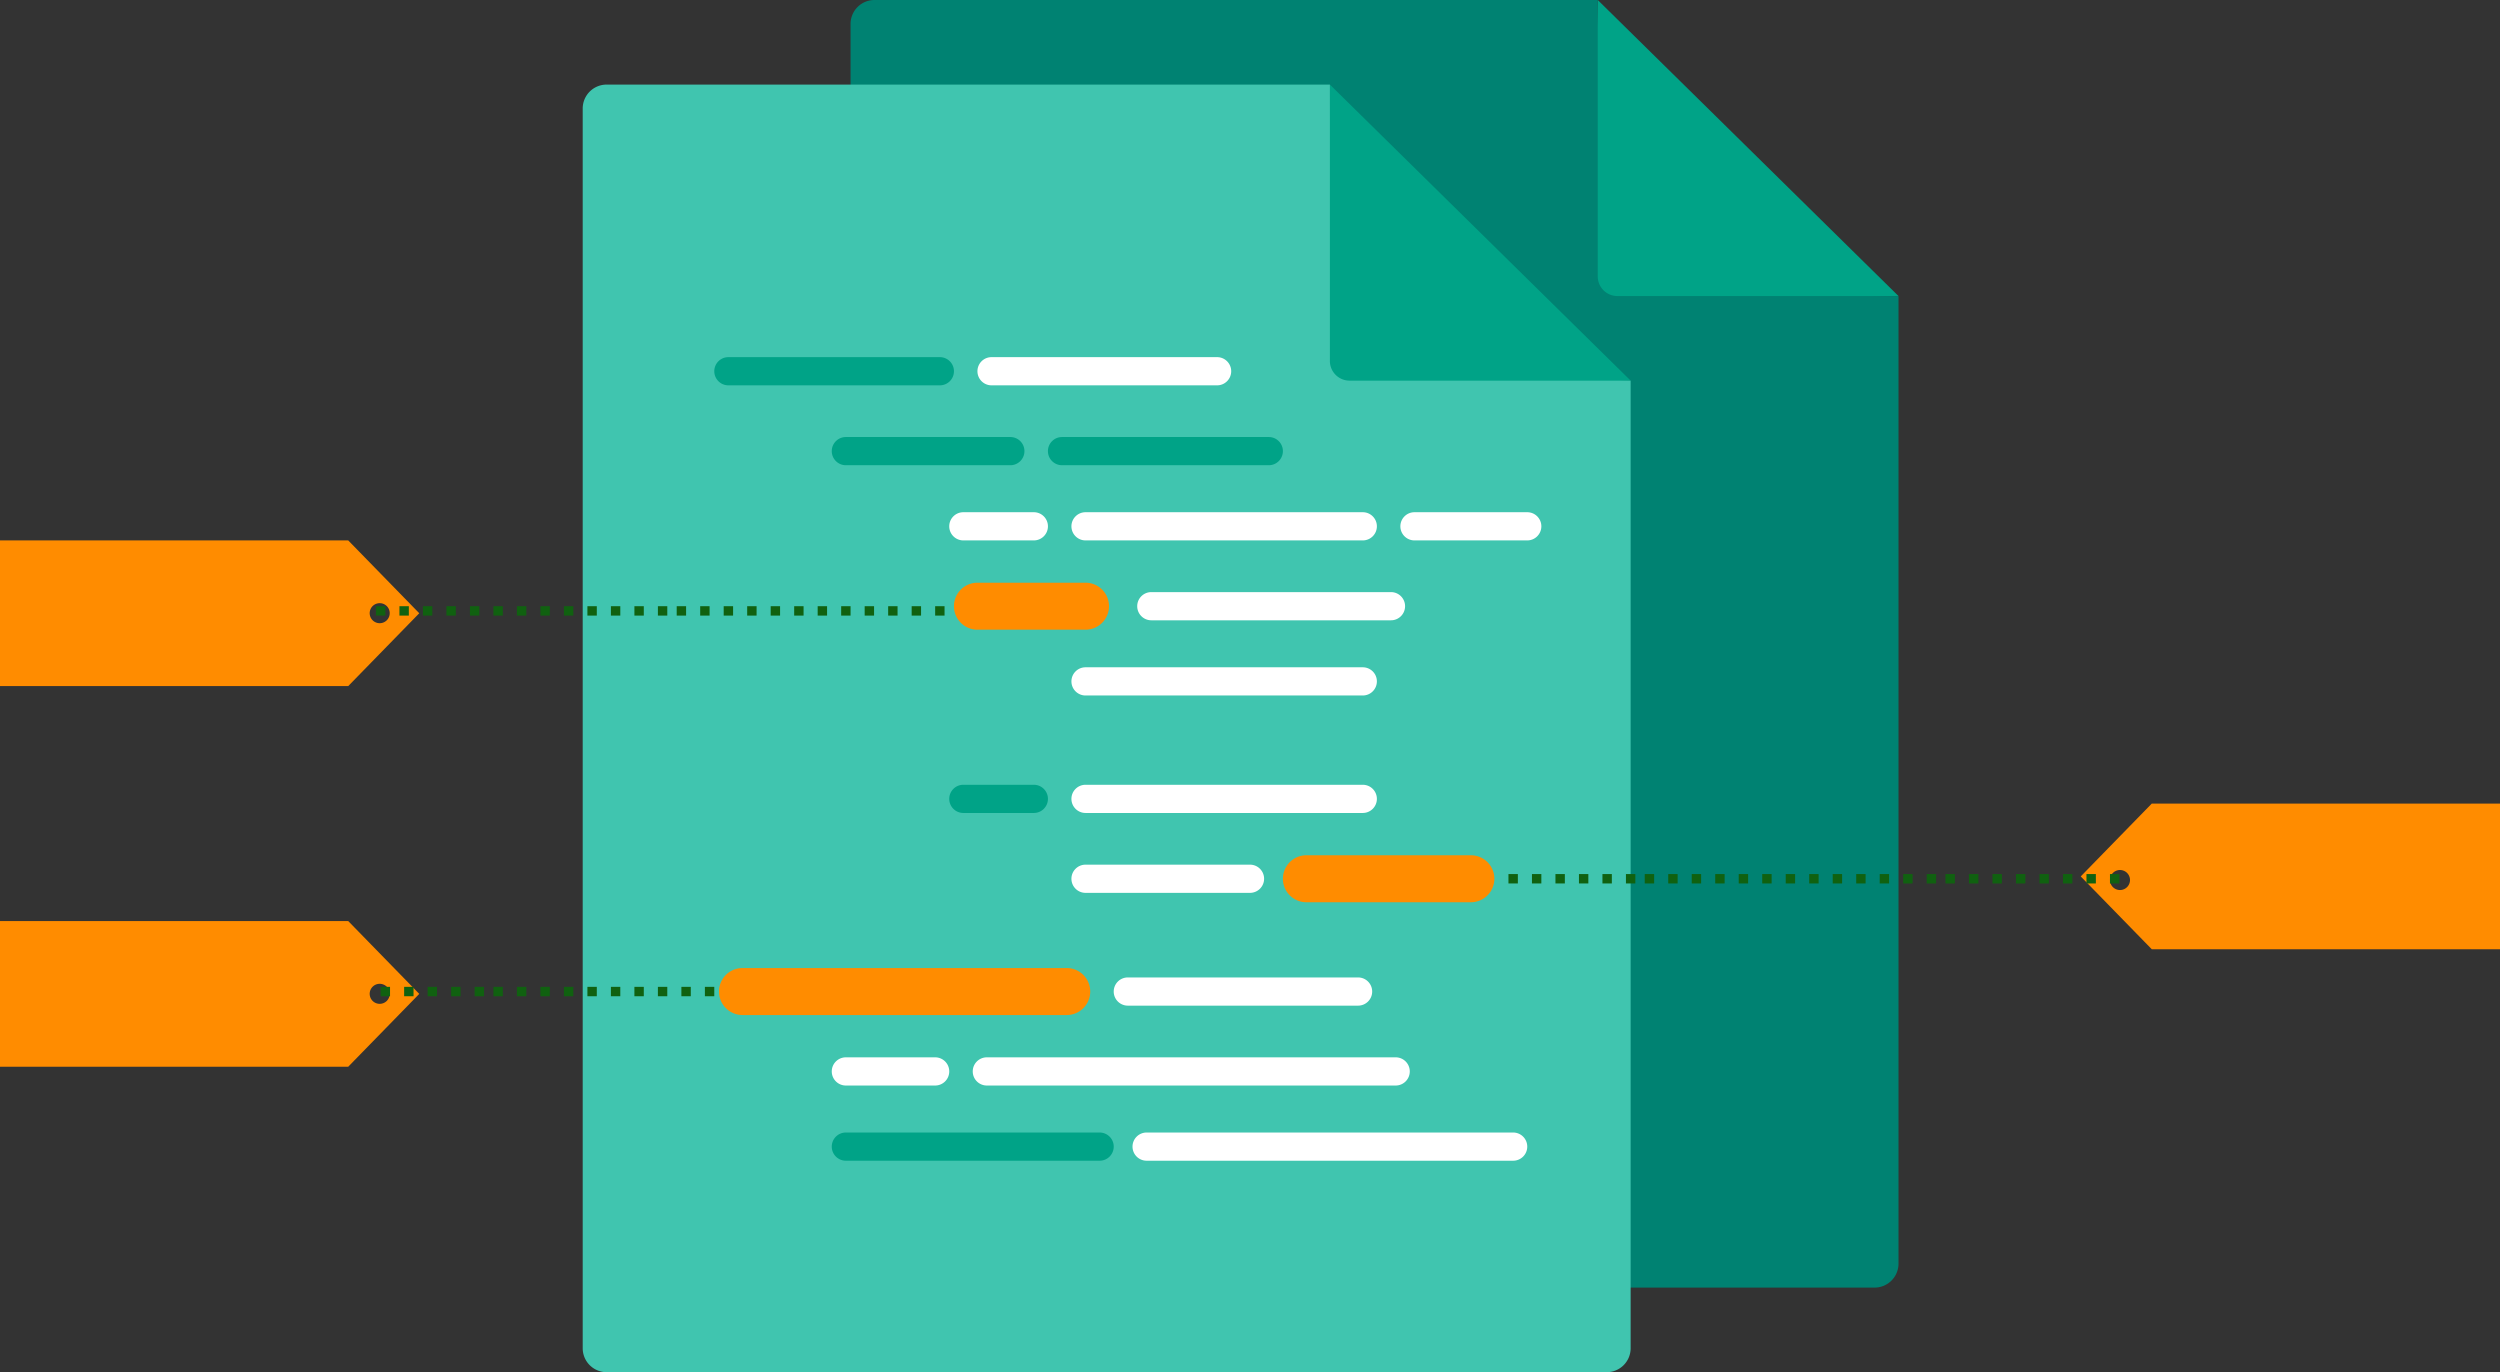 <svg xmlns="http://www.w3.org/2000/svg" viewBox="0 0 532 292"><rect x="0" y="0" width="532" height="292" fill="#333333" stroke="none"/><defs><style>.a{fill:#00a387;}.b{fill:#008272;}.c{fill:#40c5af;}.d{fill:#ff8c00;}.e{fill:#fff;}.f{fill:#106110;}</style></defs><title>swimlane-seamless-debugging-with-symbols</title><path class="a" d="M340,0l64,63-65.833,2.333Z"/><path class="b" d="M404,63H344.255A4.188,4.188,0,0,1,340,58.883V0H186.16A5.092,5.092,0,0,0,181,5.022V268.978A5.093,5.093,0,0,0,186.16,274H398.84a5.094,5.094,0,0,0,5.16-5.007Z"/><path class="a" d="M283,18l64,63-65.833,2.333Z"/><path class="c" d="M347,81H287.255A4.188,4.188,0,0,1,283,76.883V18H129.16A5.092,5.092,0,0,0,124,23.022V286.978A5.093,5.093,0,0,0,129.16,292H341.84a5.094,5.094,0,0,0,5.16-5.007Z"/><path class="d" d="M74.1,115H0v31H74.1L89.22,130.5ZM80.8,132.617a2.131,2.131,0,1,1,2.131-2.131A2.131,2.131,0,0,1,80.8,132.617Z"/><path class="d" d="M74.1,196H0v31H74.1L89.22,211.5ZM80.8,213.617a2.131,2.131,0,1,1,2.131-2.131A2.131,2.131,0,0,1,80.8,213.617Z"/><path class="a" d="M200,82H155a3,3,0,0,1,0-6h45a3,3,0,0,1,0,6Z"/><path class="e" d="M259,82H211a3,3,0,0,1,0-6h48a3,3,0,0,1,0,6Z"/><path class="a" d="M215,99H180a3,3,0,0,1,0-6h35a3,3,0,0,1,0,6Z"/><path class="a" d="M270,99H226a3,3,0,0,1,0-6h44a3,3,0,0,1,0,6Z"/><path class="e" d="M289,214H240a3,3,0,0,1,0-6h49a3,3,0,0,1,0,6Z"/><path class="e" d="M199,231H180a3,3,0,0,1,0-6h19a3,3,0,0,1,0,6Z"/><path class="e" d="M297,231H210a3,3,0,0,1,0-6h87a3,3,0,0,1,0,6Z"/><path class="a" d="M234,247H180a3,3,0,0,1,0-6h54a3,3,0,0,1,0,6Z"/><path class="e" d="M322,247H244a3,3,0,0,1,0-6h78a3,3,0,0,1,0,6Z"/><path class="e" d="M220,115H205a3,3,0,0,1,0-6h15a3,3,0,0,1,0,6Z"/><path class="e" d="M290,115H231a3,3,0,0,1,0-6h59a3,3,0,0,1,0,6Z"/><path class="e" d="M296,132H245a3,3,0,0,1,0-6h51a3,3,0,0,1,0,6Z"/><path class="a" d="M220,173H205a3,3,0,0,1,0-6h15a3,3,0,0,1,0,6Z"/><path class="e" d="M290,173H231a3,3,0,0,1,0-6h59a3,3,0,0,1,0,6Z"/><path class="e" d="M266,190H231a3,3,0,0,1,0-6h35a3,3,0,0,1,0,6Z"/><path class="d" d="M227,206H158a5,5,0,0,0,0,10h69a5,5,0,0,0,0-10Z"/><path class="d" d="M231,124H208a5,5,0,0,0,0,10h23a5,5,0,0,0,0-10Z"/><path class="d" d="M313,182H278a5,5,0,0,0,0,10h35a5,5,0,0,0,0-10Z"/><path class="e" d="M290,148H231a3,3,0,0,1,0-6h59a3,3,0,0,1,0,6Z"/><path class="e" d="M325,115H301a3,3,0,0,1,0-6h24a3,3,0,0,1,0,6Z"/><path class="d" d="M457.9,171,442.78,186.5,457.9,202H532V171Zm-6.766,18.4a2.131,2.131,0,1,1,2.131-2.131A2.131,2.131,0,0,1,451.136,189.4Z"/><path class="f" d="M201,131h-2v-2h2Zm-5,0h-2v-2h2Zm-5,0h-2v-2h2Zm-5,0h-2v-2h2Zm-5,0h-2v-2h2Zm-5,0h-2v-2h2Zm-5,0h-2v-2h2Zm-5,0h-2v-2h2Zm-5,0h-2v-2h2Zm-5,0h-2v-2h2Zm-5,0h-2v-2h2Zm-5,0h-2v-2h2Zm-4,0h-2v-2h2Zm-5,0h-2v-2h2Zm-5,0h-2v-2h2Zm-5,0h-2v-2h2Zm-5,0h-2v-2h2Zm-5,0h-2v-2h2Zm-5,0h-2v-2h2Zm-5,0h-2v-2h2Zm-5,0h-2v-2h2Zm-5,0H95v-2h2Zm-5,0H90v-2h2Zm-5,0H85v-2h2Zm-5,0H80v-2h2Z"/><path class="f" d="M152,212h-2v-2h2Zm-5,0h-2v-2h2Zm-5,0h-2v-2h2Zm-5,0h-2v-2h2Zm-5,0h-2v-2h2Zm-5,0h-2v-2h2Zm-5,0h-2v-2h2Zm-5,0h-2v-2h2Zm-5,0h-2v-2h2Zm-5,0h-2v-2h2Zm-4,0h-2v-2h2Zm-5,0H96v-2h2Zm-5,0H91v-2h2Zm-5,0H86v-2h2Zm-5,0H81v-2h2Z"/><path class="f" d="M451,188h-2v-2h2Zm-5,0h-2v-2h2Zm-5,0h-2v-2h2Zm-5,0h-2v-2h2Zm-5,0h-2v-2h2Zm-5,0h-2v-2h2Zm-5,0h-2v-2h2Zm-5,0h-2v-2h2Zm-4,0h-2v-2h2Zm-5,0h-2v-2h2Zm-5,0h-2v-2h2Zm-5,0h-2v-2h2Zm-5,0h-2v-2h2Zm-5,0h-2v-2h2Zm-5,0h-2v-2h2Zm-5,0h-2v-2h2Zm-5,0h-2v-2h2Zm-5,0h-2v-2h2Zm-5,0h-2v-2h2Zm-5,0h-2v-2h2Zm-5,0h-2v-2h2Zm-4,0h-2v-2h2Zm-5,0h-2v-2h2Zm-5,0h-2v-2h2Zm-5,0h-2v-2h2Zm-5,0h-2v-2h2Zm-5,0h-2v-2h2Z"/></svg>